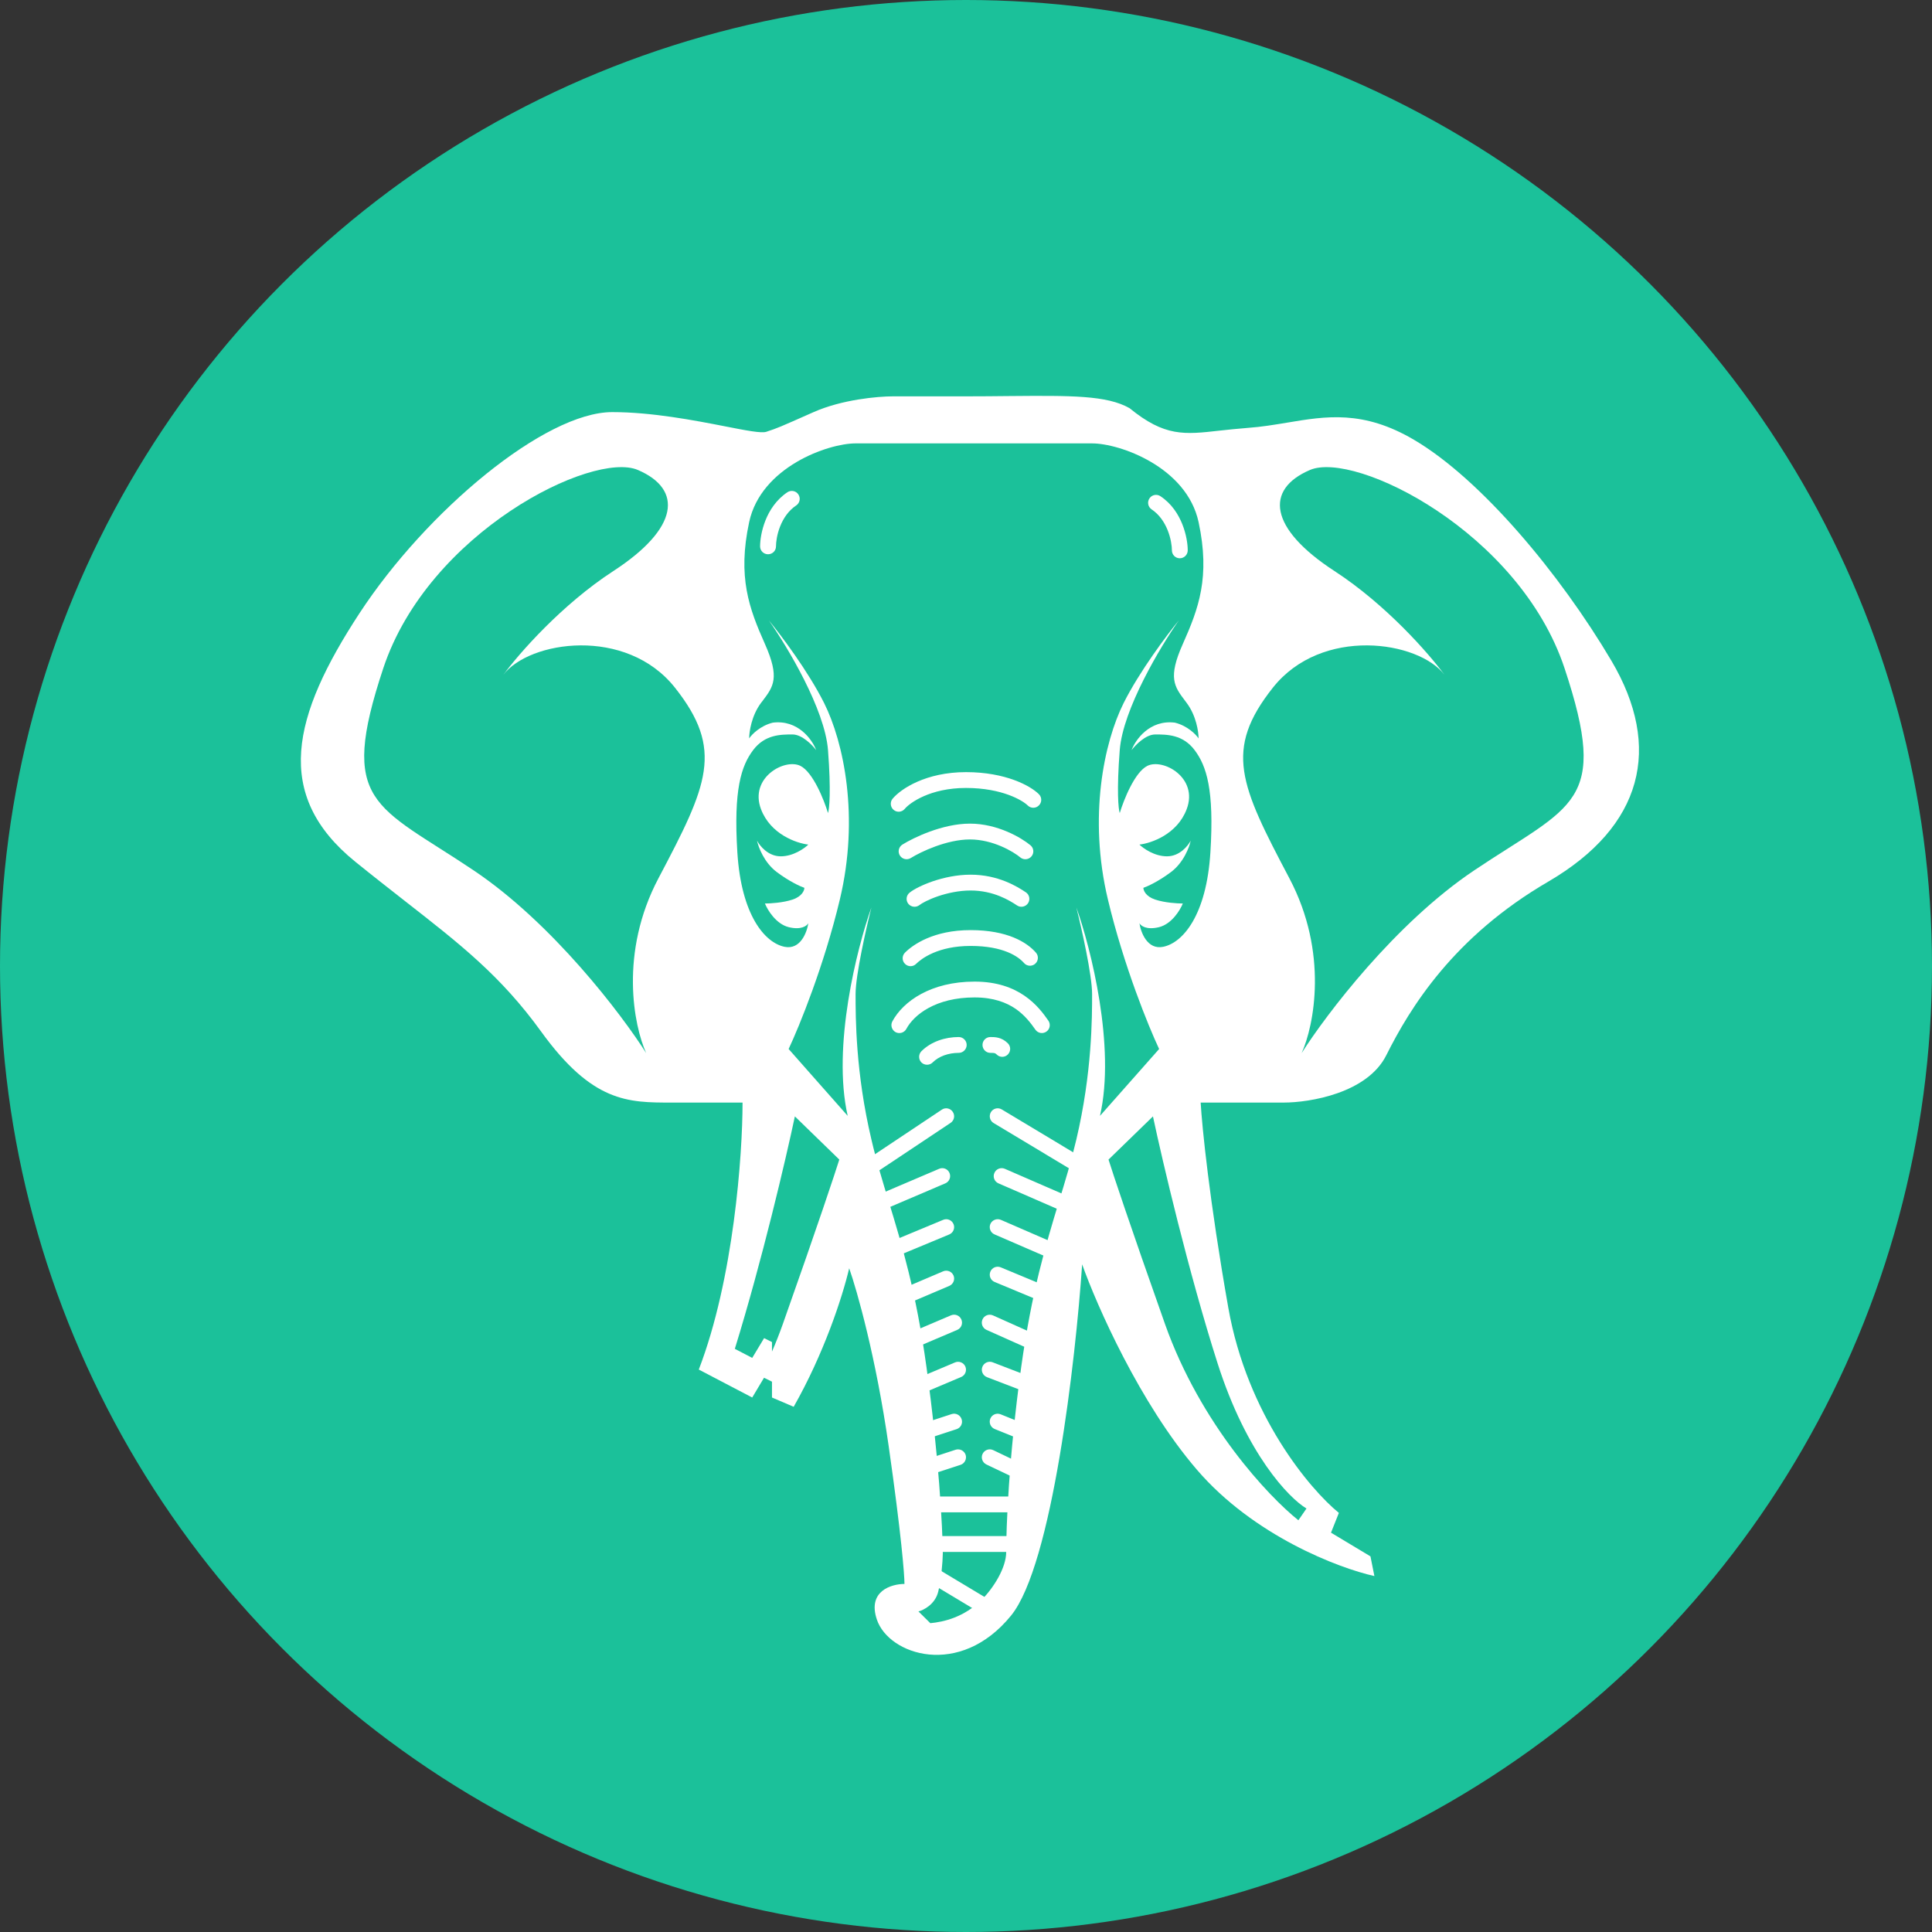 <svg width="26" height="26" viewBox="0 0 26 26" fill="none" xmlns="http://www.w3.org/2000/svg">
    <rect x="0" y="0" width="26" height="26" fill="#333333" stroke="none"/>
    <circle cx="13" cy="13" r="13" fill="#1BC19A"/>
    <g clip-path="url(#clip0_19_15897)">
        <path fill-rule="evenodd" clip-rule="evenodd" d="M12.969 5.334H12.012C11.818 5.334 11.332 5.376 10.949 5.546L10.949 5.546C10.471 5.758 10.471 5.758 10.312 5.811C10.246 5.833 10.039 5.793 9.755 5.737C9.344 5.657 8.773 5.546 8.239 5.546C7.335 5.546 5.741 6.873 4.837 8.254C3.934 9.635 3.668 10.697 4.784 11.599C5.025 11.794 5.246 11.966 5.451 12.127C6.198 12.71 6.74 13.133 7.282 13.882C7.973 14.838 8.451 14.838 9.036 14.838H9.993C9.993 15.54 9.874 17.208 9.404 18.431L10.123 18.807L10.282 18.541L10.389 18.594V18.807L10.681 18.932C11.085 18.221 11.334 17.466 11.428 17.068C11.534 17.369 11.789 18.268 11.959 19.458C12.129 20.647 12.172 21.192 12.172 21.316C11.995 21.316 11.672 21.412 11.8 21.794C11.959 22.272 12.916 22.591 13.607 21.741C14.159 21.061 14.475 18.307 14.563 17.015C14.758 17.564 15.339 18.884 16.105 19.776C16.87 20.669 18.018 21.104 18.496 21.21L18.443 20.945L17.912 20.626L18.018 20.36C17.628 20.042 16.785 19.044 16.53 17.599C16.275 16.155 16.176 15.157 16.158 14.838H17.274C17.628 14.838 18.401 14.711 18.656 14.201C18.975 13.564 19.559 12.608 20.835 11.865C22.11 11.121 22.376 10.059 21.685 8.891C20.994 7.723 19.931 6.449 19.028 5.918C18.345 5.516 17.845 5.6 17.32 5.688C17.15 5.716 16.978 5.745 16.796 5.758C16.653 5.769 16.527 5.783 16.414 5.795C15.938 5.849 15.674 5.879 15.201 5.493C14.896 5.319 14.414 5.323 13.577 5.33C13.392 5.332 13.19 5.334 12.969 5.334Z" fill="white"/>
        <path fill-rule="evenodd" clip-rule="evenodd" d="M10.613 14.117L11.408 15.017C11.196 14.086 11.532 12.759 11.727 12.212C11.656 12.495 11.514 13.123 11.514 13.377C11.514 13.694 11.514 14.435 11.727 15.335C11.796 15.631 11.878 15.899 11.963 16.179C12.137 16.751 12.327 17.375 12.469 18.404C12.633 19.591 12.685 20.555 12.688 20.905C12.686 21.02 12.667 21.261 12.626 21.421C12.584 21.59 12.431 21.668 12.36 21.686L12.52 21.844C12.697 21.827 12.97 21.768 13.213 21.527C13.372 21.368 13.541 21.098 13.541 20.886C13.541 20.568 13.573 19.632 13.742 18.404C13.885 17.375 14.075 16.751 14.248 16.179C14.334 15.899 14.415 15.631 14.485 15.335C14.697 14.435 14.697 13.694 14.697 13.377C14.697 13.123 14.556 12.495 14.485 12.212C14.68 12.759 15.016 14.086 14.803 15.017L15.599 14.117C15.458 13.818 15.122 12.995 14.91 12.106C14.644 10.995 14.857 9.989 15.122 9.46C15.334 9.037 15.705 8.543 15.864 8.349C15.617 8.702 15.111 9.545 15.069 10.095C15.026 10.646 15.051 10.889 15.069 10.942C15.122 10.766 15.27 10.392 15.44 10.307C15.652 10.201 16.13 10.466 15.97 10.889C15.843 11.228 15.493 11.348 15.334 11.366C15.387 11.418 15.536 11.524 15.705 11.524C15.875 11.524 15.988 11.383 16.024 11.313C16.006 11.401 15.928 11.609 15.758 11.736C15.589 11.863 15.44 11.93 15.387 11.948C15.387 11.983 15.419 12.064 15.546 12.106C15.674 12.149 15.847 12.159 15.918 12.159C15.882 12.248 15.769 12.434 15.599 12.477C15.429 12.519 15.352 12.459 15.334 12.424C15.352 12.547 15.44 12.784 15.652 12.742C15.918 12.689 16.236 12.318 16.289 11.471C16.342 10.625 16.236 10.307 16.077 10.095C15.918 9.884 15.705 9.884 15.546 9.884C15.419 9.884 15.281 10.025 15.228 10.095C15.281 9.954 15.472 9.683 15.811 9.725C15.981 9.767 16.094 9.884 16.13 9.937C16.13 9.848 16.098 9.63 15.97 9.46C15.964 9.451 15.957 9.442 15.95 9.433C15.803 9.239 15.714 9.122 15.918 8.666C16.13 8.19 16.289 7.767 16.13 7.026C15.97 6.285 15.069 5.967 14.697 5.967H13.159H13.106H11.514C11.143 5.967 10.241 6.285 10.082 7.026C9.923 7.767 10.082 8.19 10.294 8.666C10.497 9.122 10.409 9.239 10.262 9.433C10.255 9.442 10.248 9.451 10.241 9.46C10.114 9.63 10.082 9.848 10.082 9.937C10.117 9.884 10.231 9.767 10.4 9.725C10.74 9.683 10.931 9.954 10.984 10.095C10.931 10.025 10.793 9.884 10.666 9.884C10.507 9.884 10.294 9.884 10.135 10.095C9.976 10.307 9.87 10.625 9.923 11.471C9.976 12.318 10.294 12.689 10.56 12.742C10.772 12.784 10.86 12.547 10.878 12.424C10.86 12.459 10.782 12.519 10.613 12.477C10.443 12.434 10.33 12.248 10.294 12.159C10.365 12.159 10.538 12.149 10.666 12.106C10.793 12.064 10.825 11.983 10.825 11.948C10.772 11.93 10.623 11.863 10.454 11.736C10.284 11.609 10.206 11.401 10.188 11.313C10.224 11.383 10.337 11.524 10.507 11.524C10.676 11.524 10.825 11.418 10.878 11.366C10.719 11.348 10.369 11.228 10.241 10.889C10.082 10.466 10.56 10.201 10.772 10.307C10.941 10.392 11.09 10.766 11.143 10.942C11.161 10.889 11.185 10.646 11.143 10.095C11.101 9.545 10.595 8.702 10.347 8.349C10.507 8.543 10.878 9.037 11.09 9.46C11.355 9.989 11.568 10.995 11.302 12.106C11.09 12.995 10.754 13.818 10.613 14.117Z" fill="#1BC19A"/>
        <path d="M8.254 7.685C7.559 8.137 6.985 8.794 6.773 9.082C7.122 8.622 8.427 8.427 9.083 9.254C9.746 10.091 9.525 10.562 8.862 11.818C8.331 12.822 8.53 13.806 8.696 14.172C8.364 13.649 7.436 12.425 6.374 11.713C5.048 10.824 4.55 10.824 5.158 8.993C5.766 7.162 7.977 6.063 8.585 6.325C9.193 6.586 9.138 7.11 8.254 7.685Z" fill="#1BC19A"/>
        <path d="M17.959 7.685C18.654 8.137 19.228 8.794 19.44 9.082C19.09 8.622 17.786 8.427 17.13 9.254C16.467 10.091 16.688 10.562 17.351 11.818C17.882 12.822 17.683 13.806 17.517 14.172C17.849 13.649 18.777 12.425 19.839 11.713C21.165 10.824 21.663 10.824 21.055 8.993C20.447 7.162 18.236 6.063 17.628 6.325C17.02 6.586 17.075 7.11 17.959 7.685Z" fill="#1BC19A"/>
        <path fill-rule="evenodd" clip-rule="evenodd" d="M9.889 18.152L10.123 18.274L10.283 18.008L10.389 18.061V18.189C10.441 18.07 10.489 17.947 10.534 17.821C11.012 16.47 11.24 15.781 11.295 15.605L10.697 15.024C10.577 15.591 10.255 16.968 9.889 18.152Z" fill="#1BC19A"/>
        <path d="M16.386 18.348C15.995 17.124 15.643 15.622 15.516 15.024L14.918 15.605C14.973 15.781 15.201 16.47 15.679 17.821C16.158 19.172 17.075 20.142 17.473 20.459L17.582 20.301C17.346 20.16 16.777 19.572 16.386 18.348Z" fill="#1BC19A"/>
        <path fill-rule="evenodd" clip-rule="evenodd" d="M10.715 6.802C10.764 6.769 10.777 6.703 10.744 6.654C10.712 6.605 10.646 6.592 10.597 6.624C10.446 6.725 10.354 6.87 10.301 7.004C10.248 7.138 10.229 7.269 10.229 7.353C10.229 7.412 10.277 7.459 10.336 7.459C10.395 7.459 10.443 7.412 10.443 7.353C10.443 7.295 10.456 7.191 10.499 7.083C10.542 6.976 10.61 6.872 10.715 6.802ZM15.498 6.855C15.449 6.822 15.436 6.756 15.469 6.707C15.501 6.658 15.568 6.645 15.617 6.678C15.768 6.778 15.859 6.923 15.912 7.057C15.965 7.191 15.984 7.322 15.984 7.406C15.984 7.465 15.936 7.513 15.877 7.513C15.818 7.513 15.771 7.465 15.771 7.406C15.771 7.348 15.757 7.244 15.714 7.136C15.671 7.029 15.603 6.925 15.498 6.855ZM12.822 14.963C12.855 15.012 12.842 15.078 12.793 15.111L11.523 15.957C11.474 15.99 11.408 15.977 11.375 15.928C11.342 15.879 11.355 15.813 11.404 15.78L12.675 14.933C12.723 14.9 12.79 14.914 12.822 14.963ZM12.722 15.925C12.776 15.902 12.801 15.84 12.778 15.785C12.755 15.731 12.693 15.706 12.639 15.729L11.528 16.203C11.474 16.226 11.449 16.289 11.472 16.343C11.495 16.397 11.558 16.422 11.612 16.399L12.722 15.925ZM12.832 16.473C12.855 16.528 12.829 16.59 12.774 16.613L11.877 16.986C11.823 17.008 11.761 16.983 11.738 16.928C11.716 16.874 11.741 16.811 11.796 16.789L12.693 16.416C12.747 16.393 12.809 16.419 12.832 16.473ZM12.775 17.305C12.829 17.282 12.855 17.22 12.832 17.165C12.809 17.111 12.746 17.086 12.692 17.109L11.955 17.423C11.9 17.446 11.875 17.509 11.898 17.563C11.921 17.617 11.984 17.642 12.038 17.619L12.775 17.305ZM12.938 17.758C12.961 17.812 12.936 17.874 12.882 17.897L12.145 18.211C12.091 18.234 12.028 18.209 12.005 18.155C11.982 18.101 12.007 18.038 12.061 18.015L12.798 17.701C12.853 17.678 12.915 17.703 12.938 17.758ZM12.935 18.531C12.989 18.508 13.014 18.446 12.992 18.392C12.969 18.337 12.906 18.312 12.852 18.335L12.221 18.601C12.167 18.624 12.142 18.687 12.165 18.741C12.188 18.795 12.25 18.821 12.304 18.798L12.935 18.531ZM12.941 19.099C12.96 19.155 12.929 19.215 12.873 19.233L12.402 19.387C12.346 19.405 12.286 19.375 12.268 19.319C12.25 19.263 12.28 19.203 12.336 19.184L12.807 19.03C12.863 19.012 12.923 19.043 12.941 19.099ZM12.927 19.713C12.982 19.695 13.013 19.634 12.995 19.578C12.976 19.523 12.916 19.492 12.86 19.51L12.389 19.664C12.334 19.683 12.303 19.743 12.321 19.799C12.34 19.855 12.4 19.885 12.456 19.867L12.927 19.713ZM12.369 20.245C12.369 20.186 12.417 20.139 12.476 20.139H13.755C13.813 20.139 13.861 20.186 13.861 20.245C13.861 20.304 13.813 20.352 13.755 20.352H12.476C12.417 20.352 12.369 20.304 12.369 20.245ZM12.531 21.06C12.48 21.03 12.415 21.046 12.384 21.096C12.354 21.147 12.37 21.212 12.421 21.243L13.22 21.722C13.271 21.753 13.336 21.736 13.366 21.686C13.397 21.635 13.38 21.57 13.33 21.54L12.531 21.06ZM13.335 14.967C13.365 14.916 13.431 14.9 13.481 14.93L14.715 15.671C14.765 15.701 14.782 15.766 14.752 15.817C14.721 15.867 14.656 15.884 14.605 15.854L13.371 15.113C13.321 15.083 13.305 15.018 13.335 14.967ZM13.522 15.729C13.468 15.706 13.405 15.731 13.382 15.785C13.358 15.839 13.383 15.902 13.437 15.925L14.405 16.346C14.459 16.369 14.521 16.344 14.545 16.29C14.568 16.236 14.544 16.173 14.49 16.15L13.522 15.729ZM13.328 16.472C13.352 16.418 13.415 16.393 13.469 16.416L14.33 16.79C14.384 16.813 14.409 16.876 14.385 16.93C14.362 16.984 14.299 17.009 14.245 16.985L13.384 16.612C13.33 16.589 13.305 16.526 13.328 16.472ZM13.467 17.055C13.413 17.033 13.35 17.058 13.328 17.113C13.305 17.167 13.331 17.23 13.385 17.252L14.14 17.566C14.194 17.589 14.257 17.563 14.279 17.509C14.302 17.454 14.276 17.392 14.222 17.369L13.467 17.055ZM13.222 17.756C13.246 17.702 13.309 17.678 13.363 17.702L14.064 18.016C14.118 18.04 14.142 18.103 14.118 18.157C14.094 18.21 14.031 18.235 13.977 18.21L13.276 17.897C13.222 17.873 13.198 17.81 13.222 17.756ZM13.358 18.333C13.303 18.312 13.241 18.34 13.22 18.395C13.199 18.45 13.227 18.512 13.282 18.533L13.823 18.74C13.878 18.761 13.94 18.733 13.961 18.678C13.982 18.623 13.954 18.562 13.899 18.541L13.358 18.333ZM13.327 19.092C13.349 19.037 13.412 19.011 13.466 19.033L13.848 19.187C13.902 19.209 13.929 19.271 13.907 19.326C13.885 19.38 13.822 19.407 13.768 19.385L13.386 19.231C13.332 19.209 13.305 19.147 13.327 19.092ZM13.366 19.515C13.312 19.49 13.249 19.512 13.223 19.566C13.198 19.619 13.221 19.682 13.274 19.708L13.709 19.915C13.762 19.94 13.825 19.918 13.851 19.865C13.876 19.811 13.854 19.748 13.8 19.723L13.366 19.515ZM12.476 20.778C12.476 20.719 12.524 20.672 12.582 20.672H13.755C13.813 20.672 13.861 20.719 13.861 20.778C13.861 20.837 13.813 20.885 13.755 20.885H12.582C12.524 20.885 12.476 20.837 12.476 20.778ZM12.197 13.847C12.299 13.656 12.593 13.423 13.115 13.423C13.371 13.423 13.545 13.492 13.669 13.577C13.794 13.664 13.873 13.77 13.934 13.857C13.967 13.905 14.034 13.917 14.082 13.883C14.13 13.85 14.142 13.783 14.108 13.735C14.045 13.644 13.948 13.511 13.79 13.402C13.63 13.291 13.413 13.21 13.115 13.21C12.529 13.21 12.155 13.474 12.009 13.745C11.981 13.797 12.001 13.862 12.052 13.89C12.104 13.918 12.169 13.898 12.197 13.847ZM12.902 14.169C12.763 14.169 12.633 14.216 12.551 14.298C12.51 14.339 12.442 14.339 12.4 14.298C12.359 14.256 12.359 14.189 12.4 14.147C12.531 14.016 12.721 13.956 12.902 13.956C12.961 13.956 13.009 14.004 13.009 14.062C13.009 14.121 12.961 14.169 12.902 14.169ZM13.413 14.191C13.4 14.178 13.391 14.175 13.382 14.172C13.37 14.17 13.357 14.169 13.328 14.169C13.269 14.169 13.222 14.121 13.222 14.062C13.222 14.004 13.269 13.956 13.328 13.956L13.332 13.956C13.387 13.956 13.479 13.956 13.563 14.04C13.605 14.082 13.605 14.149 13.563 14.191C13.522 14.233 13.454 14.233 13.413 14.191ZM13.062 12.73C12.623 12.73 12.4 12.901 12.329 12.971C12.288 13.013 12.22 13.013 12.179 12.971C12.137 12.93 12.137 12.862 12.179 12.82C12.286 12.713 12.563 12.517 13.062 12.517C13.555 12.517 13.819 12.68 13.941 12.82C13.98 12.864 13.975 12.932 13.931 12.97C13.887 13.009 13.819 13.004 13.781 12.96C13.707 12.875 13.507 12.73 13.062 12.73ZM12.374 12.18C12.405 12.155 12.495 12.105 12.624 12.061C12.751 12.018 12.906 11.984 13.062 11.984C13.371 11.984 13.586 12.118 13.687 12.185C13.736 12.218 13.802 12.204 13.835 12.155C13.867 12.106 13.854 12.04 13.805 12.008C13.693 11.933 13.435 11.771 13.062 11.771C12.877 11.771 12.699 11.811 12.556 11.859C12.416 11.907 12.299 11.966 12.241 12.013C12.195 12.05 12.187 12.117 12.224 12.163C12.261 12.209 12.328 12.216 12.374 12.18ZM13 10.604C12.516 10.604 12.242 10.806 12.176 10.885C12.138 10.931 12.071 10.937 12.026 10.899C11.981 10.861 11.975 10.794 12.012 10.749C12.124 10.615 12.461 10.391 13 10.391C13.533 10.391 13.868 10.575 13.981 10.688C14.023 10.73 14.023 10.798 13.981 10.839C13.94 10.881 13.872 10.881 13.83 10.839C13.766 10.775 13.49 10.604 13 10.604ZM12.257 11.547C12.392 11.463 12.741 11.297 13.053 11.297C13.362 11.297 13.637 11.46 13.731 11.539C13.776 11.576 13.843 11.57 13.881 11.525C13.919 11.48 13.913 11.412 13.867 11.375C13.748 11.276 13.427 11.084 13.053 11.084C12.683 11.084 12.294 11.273 12.144 11.366C12.094 11.398 12.079 11.463 12.11 11.513C12.142 11.563 12.207 11.578 12.257 11.547Z" fill="white"/>
    </g>
    <defs>
        <clipPath id="clip0_19_15897">
            <rect width="18.221" height="18.221" fill="white" transform="translate(3.942 4.688)"/>
        </clipPath>
    </defs>
</svg>
